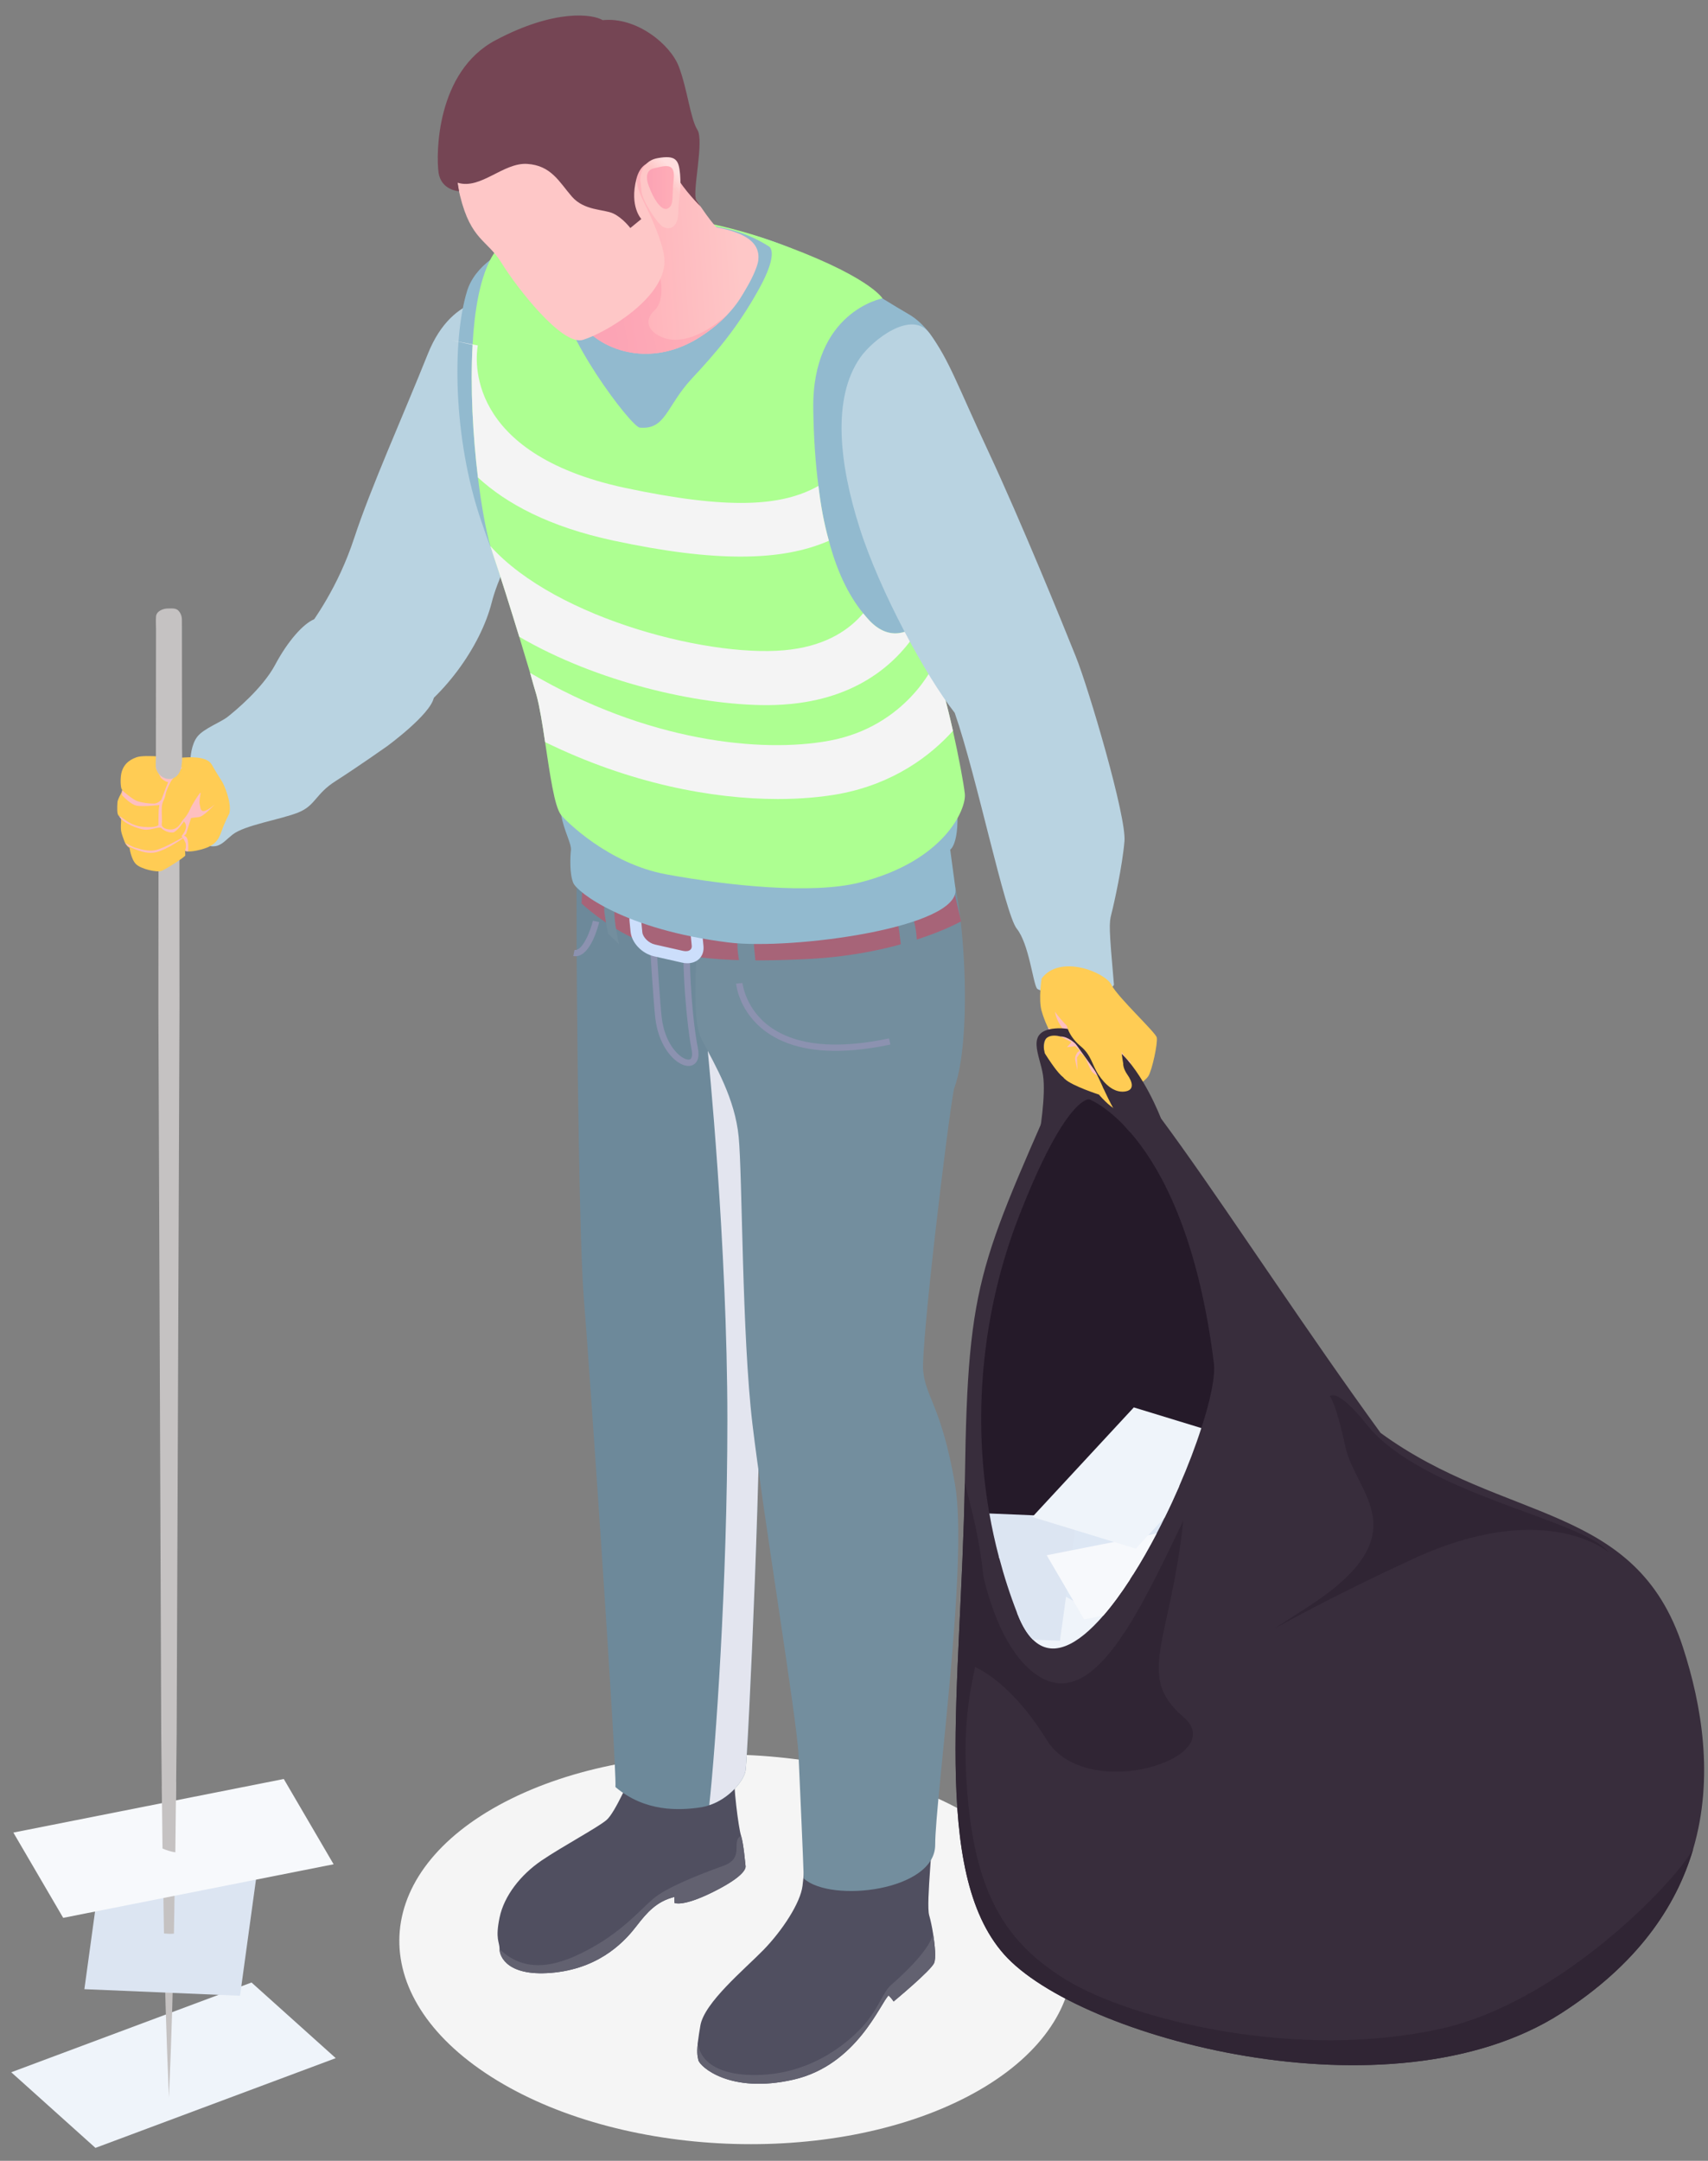 <svg width="102" height="129" viewBox="0 0 102 129" fill="none" xmlns="http://www.w3.org/2000/svg">
<rect x="0" y="0" width="102" height="129" fill="#808080" stroke="none"/>
<path d="M5.7 128.227L20.05 122.869L15.021 118.354L0.671 123.712L5.7 128.227Z" fill="#EFF4FA"/>
<path d="M58.572 108.755C50.941 103.899 38.213 103.373 30.142 107.58C22.071 111.787 21.714 119.133 29.345 123.989C36.976 128.845 49.704 129.371 57.776 125.165C65.846 120.958 66.203 113.611 58.572 108.755Z" fill="#F5F5F5"/>
<path d="M67.156 66.681C67.156 66.681 66.344 66.199 65.997 65.021L67.156 66.681Z" fill="#6B6164"/>
<path d="M10.703 38.431L10.72 60.126L10.635 81.821L10.55 103.516C10.482 110.748 10.413 117.979 10.09 125.211C9.766 117.979 9.698 110.748 9.629 103.516L9.544 81.821L9.459 60.126L9.476 38.431H10.703Z" fill="#C5C2C2"/>
<path d="M29.993 17.844C29.993 17.844 27.078 17.312 25.553 21.121C24.028 24.93 22.144 29.102 21.157 32.107C20.17 35.112 18.735 36.996 18.197 37.803C17.659 38.61 21.068 44.89 23.759 43.32C26.45 41.75 28.693 38.61 29.366 35.964C30.039 33.318 32.685 29.326 33.089 26.141C33.492 22.957 34.523 18.562 29.993 17.844Z" fill="#B9D3E1"/>
<path d="M23.131 37.385C23.131 37.385 20.769 36.697 20.23 36.458C19.691 36.219 19.427 36.697 18.767 36.966C18.107 37.235 17.18 38.282 16.432 39.687C15.684 41.092 14.01 42.468 13.591 42.797C13.172 43.126 12.186 43.485 11.797 43.963C11.408 44.441 11.378 45.279 11.378 45.279C11.378 45.279 10.84 45.757 10.66 46.176C10.48 46.595 10.062 49.256 11.527 50.093C12.992 50.93 13.172 50.392 13.889 49.824C14.607 49.256 16.76 48.927 17.806 48.508C18.853 48.089 18.823 47.402 20.049 46.624C21.275 45.846 23.099 44.561 23.099 44.561C23.099 44.561 25.694 42.671 25.906 41.657C26.121 40.644 25.403 38.611 23.131 37.385Z" fill="#B9D3E1"/>
<path d="M13.697 48.568C13.847 47.895 13.383 46.878 13.293 46.714C13.203 46.55 12.949 46.191 12.65 45.652C12.351 45.114 11.26 45.203 10.841 45.233C10.422 45.263 8.673 45.019 8.15 45.209C7.627 45.398 7.403 45.682 7.283 46.026C7.163 46.37 7.193 47.058 7.283 47.132C7.373 47.207 7.029 47.64 7.014 47.909C6.999 48.178 6.969 48.645 7.105 48.708C7.332 48.813 7.174 49.114 7.231 49.599C7.249 49.749 7.378 50.083 7.414 50.186C7.534 50.525 7.736 50.619 7.736 50.619C7.736 50.619 7.822 51.288 8.121 51.587C8.42 51.886 9.377 52.095 9.646 51.991C9.915 51.886 11.066 51.154 11.066 51.064C11.066 50.974 11.051 50.795 11.051 50.795C11.051 50.795 11.243 50.916 11.993 50.72C12.742 50.524 13.025 50.227 13.219 49.658C13.413 49.091 13.697 48.568 13.697 48.568Z" fill="#FFCC54"/>
<path d="M10.894 45.8C10.894 45.8 10.437 46.355 10.228 46.609C10.019 46.863 9.6 46.43 9.6 46.43L9.286 45.8C9.286 45.8 9.884 46.22 10.019 46.116C10.153 46.011 10.894 45.8 10.894 45.8Z" fill="#FEBFBF"/>
<path d="M12.815 48.03C12.815 48.03 12.172 48.748 11.873 48.778C11.574 48.808 11.409 48.838 11.409 48.838L11.119 49.766L10.99 49.899C10.99 49.899 11.177 49.903 11.222 50.217C11.267 50.531 11.23 50.832 11.23 50.832L11.05 50.797C11.05 50.797 11.155 50.509 11.076 50.307C10.998 50.105 10.841 49.915 10.841 49.915C10.841 49.915 11.133 49.579 11.11 49.321C11.088 49.063 10.894 48.985 10.894 48.985C10.894 48.985 11.177 48.705 11.334 48.346C11.491 47.987 11.794 47.539 11.928 47.359C12.063 47.18 11.861 47.763 11.928 48.032C11.996 48.299 11.952 48.756 12.815 48.03Z" fill="#FEBFBF"/>
<path d="M10.228 46.609C10.228 46.609 9.929 47.147 9.884 47.446C9.839 47.745 9.66 47.835 9.66 48.313C9.66 48.791 9.69 49.027 9.66 49.195C9.63 49.363 9.843 49.509 10.157 49.52C10.471 49.531 10.689 49.363 10.894 48.982C10.982 49.043 10.982 49.043 10.982 49.043C10.982 49.043 10.56 49.677 10.319 49.699C10.078 49.721 9.796 49.598 9.656 49.452C9.517 49.306 9.035 49.575 8.631 49.53C8.227 49.485 7.292 49.128 7.104 48.707C7.432 48.869 7.767 49.292 8.553 49.362C9.339 49.432 9.461 49.261 9.461 49.261C9.461 49.261 9.461 48.644 9.472 48.442C9.483 48.24 9.517 48.061 9.517 48.061C9.517 48.061 8.62 48.162 8.205 48.106C7.79 48.05 7.274 47.456 7.274 47.456L7.295 47.182C7.295 47.182 7.879 47.703 8.171 47.815C8.463 47.927 8.978 47.983 9.214 47.972C9.449 47.961 9.64 47.737 9.64 47.737C9.64 47.737 9.943 46.918 9.976 46.862C10.01 46.806 10.089 46.503 10.089 46.503L10.228 46.609Z" fill="#FEBFBF"/>
<path d="M7.652 50.526C7.652 50.526 8.075 50.711 8.268 50.772C8.453 50.83 8.895 50.99 9.339 50.875C10.014 50.701 10.934 50.042 10.934 50.042L10.899 49.994C10.899 49.994 9.795 50.647 9.285 50.754C8.775 50.862 8.227 50.631 8.093 50.608C7.958 50.586 7.47 50.319 7.47 50.319L7.652 50.526Z" fill="#FEBFBF"/>
<path d="M42.526 112.978C40.757 113.85 40.283 113.606 40.283 113.606C40.283 113.606 40.283 113.606 40.269 113.247C39.2 113.516 38.626 114.187 38.019 114.973C37.413 115.759 35.977 117.438 33.153 117.754C30.326 118.066 29.834 116.81 29.834 116.362C29.834 115.914 29.565 115.781 29.834 114.478C30.103 113.179 31.09 111.923 32.346 111.069C33.602 110.219 35.708 109.095 36.228 108.647C36.745 108.199 37.681 106.002 37.681 106.002L41.653 104.545C41.653 104.545 43.917 104.904 43.849 105.733C43.781 106.562 44.097 109.095 44.255 109.59C44.409 110.082 44.499 111.205 44.524 111.406C44.547 111.608 44.299 112.103 42.526 112.978Z" fill="#504F60"/>
<path d="M55.788 117.183C55.609 117.632 53.366 119.487 53.366 119.487C53.366 119.487 53.276 119.336 53.068 119.128C52.591 119.548 51.184 123.283 47.388 124.151C43.588 125.019 41.794 123.372 41.704 122.985C41.639 122.705 41.607 122.468 41.686 121.837C41.715 121.597 41.761 121.299 41.826 120.922C42.063 119.548 44.456 117.574 45.594 116.408C46.728 115.242 47.804 113.595 47.926 112.579C48.044 111.564 48.314 108.901 48.314 108.901C49.451 105.851 55.548 107.753 55.67 108.632C55.792 109.515 55.282 113.627 55.491 114.344C55.57 114.62 55.66 115.033 55.728 115.467C55.728 115.471 55.728 115.471 55.728 115.474C55.839 116.168 55.9 116.907 55.788 117.183Z" fill="#504F60"/>
<path d="M55.788 117.183C55.609 117.632 53.366 119.487 53.366 119.487C53.366 119.487 53.276 119.336 53.068 119.128C52.591 119.548 51.184 123.283 47.388 124.151C43.588 125.019 41.794 123.372 41.704 122.985C41.639 122.705 41.607 122.468 41.686 121.837C41.654 122.077 41.765 123.922 45.195 123.875C48.625 123.832 50.914 121.729 51.722 120.742C52.529 119.755 52.738 118.919 53.218 118.499C53.695 118.079 55.421 116.561 55.726 115.474C55.839 116.168 55.9 116.907 55.788 117.183Z" fill="#626170"/>
<path d="M42.526 112.978C40.757 113.85 40.283 113.606 40.283 113.606C40.283 113.606 40.283 113.606 40.269 113.247C39.2 113.516 38.626 114.187 38.019 114.973C37.413 115.759 35.977 117.438 33.153 117.754C30.326 118.066 29.834 116.81 29.834 116.362C31.47 117.934 33.465 117.327 35.349 116.272C37.233 115.221 38.22 114.029 39.005 113.358C39.791 112.683 41.764 111.901 43.153 111.406C44.545 110.914 43.605 109.946 44.255 109.59C44.409 110.082 44.499 111.205 44.524 111.406C44.547 111.608 44.299 112.103 42.526 112.978Z" fill="#626170"/>
<path d="M46.103 60.694C46.057 65.931 45.037 77.151 45.311 80.47C45.616 84.291 44.657 105.057 44.519 105.727C44.413 106.321 43.53 107.386 42.357 107.767C42.205 107.828 42.053 107.858 41.9 107.889C40.515 108.102 38.505 108.163 36.754 106.686C36.845 105.56 35.171 81.155 34.851 77.304C34.546 73.437 34.364 54.894 34.455 50.723L44.366 50.357C44.366 50.357 45.751 55.168 46.071 58.791C46.118 59.263 46.134 59.918 46.103 60.694Z" fill="#6D899A"/>
<path d="M45.311 80.47C45.616 84.291 44.657 105.057 44.519 105.727C44.413 106.321 43.53 107.386 42.357 107.767C42.722 104.418 43.438 94.522 43.438 84.794C43.438 74.229 42.266 62.734 42.266 62.734C43.652 61.501 44.93 60.831 46.103 60.694C46.057 65.931 45.038 77.152 45.311 80.47Z" fill="#E3E5EF"/>
<path d="M41.9 53.95C41.9 53.95 41.048 60.398 41.9 62.041C42.752 63.684 43.889 65.582 44.113 67.87C44.337 70.157 44.301 79.694 44.937 85.032C45.573 90.369 47.597 102.683 47.686 104.746C47.776 106.809 47.955 110.666 48 112.147C49.659 113.627 55.848 112.874 55.848 110.138C55.848 107.402 57.842 93.286 57.034 88.622C56.227 83.957 55.266 83.402 55.132 81.832C54.997 80.262 56.568 67.162 56.971 65.002C58.272 61.631 57.434 51.023 56.134 50.933C54.833 50.843 41.9 53.95 41.9 53.95Z" fill="#738E9E"/>
<path d="M101.116 110.379V110.383C100.097 113.849 97.757 117.29 93.211 120.204C83.046 126.717 64.376 121.654 59.959 116.67C55.581 111.725 57.411 100.735 57.616 88.535C57.62 88.435 57.623 88.334 57.623 88.234C57.799 75.916 58.552 75.464 64.204 62.456C65.471 59.539 73.863 73.755 82.446 85.542C89.866 90.964 97.696 89.668 100.505 98.345C101.615 101.764 102.376 106.091 101.116 110.379Z" fill="#382D3C"/>
<path d="M101.116 110.383C100.097 113.849 97.757 117.29 93.211 120.204C83.046 126.717 64.376 121.654 59.959 116.67C55.581 111.725 57.411 100.735 57.616 88.535C58.007 90.031 58.499 91.84 58.732 94.154C59.181 98.549 57.302 99.879 57.722 106.414C58.138 112.952 59.993 115.966 63.747 118.241C67.5 120.516 77.39 123.07 86.12 121.096C93.171 119.501 99.954 112.46 101.116 110.383Z" fill="#302534"/>
<path d="M71.743 85.255C71.399 86.331 70.946 87.519 70.419 88.728C70.15 89.345 69.863 89.97 69.558 90.587C69.4 90.91 69.239 91.233 69.074 91.549C68.625 92.403 68.155 93.232 67.667 94C67.606 94.1 67.545 94.201 67.48 94.298C66.956 95.105 66.421 95.837 65.887 96.451C64.358 98.22 62.841 99.027 61.682 97.886C61.348 97.559 61.047 97.071 60.781 96.397C60.767 96.358 60.749 96.318 60.734 96.279C60.314 95.199 59.963 94.112 59.676 93.021C59.665 92.989 59.654 92.96 59.647 92.928C59.421 92.07 59.234 91.213 59.084 90.355C57.975 84.043 58.836 77.804 60.828 72.672C63.659 65.377 65.048 65.628 65.048 65.628C65.048 65.628 70.785 67.734 72.49 81.369C72.586 82.144 72.296 83.561 71.743 85.255Z" fill="#251A29"/>
<path d="M41.172 63.634C41.052 63.644 40.919 63.621 40.78 63.566C40.112 63.303 39.313 62.32 39.134 60.782C39.037 59.945 38.81 56.614 38.823 56.212L39.207 56.222C39.196 56.566 39.415 59.864 39.516 60.738C39.688 62.217 40.452 63.03 40.923 63.216C41.059 63.269 41.172 63.273 41.238 63.222C41.331 63.146 41.355 62.938 41.302 62.665C40.93 60.755 40.64 56.259 40.942 56.018L41.03 55.947L41.147 55.988L41.071 56.166L41.073 56.162L41.076 56.167L41.231 56.248C41.13 56.561 41.229 60.282 41.68 62.593C41.786 63.135 41.631 63.392 41.481 63.512C41.394 63.585 41.289 63.625 41.172 63.634Z" fill="#8C92B0"/>
<path d="M50.961 62.691C48.761 62.872 47.02 62.509 45.764 61.607C44.135 60.435 43.964 58.79 43.958 58.721L44.341 58.686C44.342 58.701 44.508 60.24 46 61.309C47.56 62.425 49.945 62.656 53.093 61.991L53.172 62.359C52.391 62.523 51.653 62.634 50.961 62.691Z" fill="#8C92B0"/>
<path d="M57.396 55.003C57.396 55.003 53.944 56.98 48.166 57.257C42.387 57.535 40.133 57.045 38.095 56.137C36.057 55.228 34.729 53.93 34.729 53.93L34.85 51.725C34.85 51.725 36.131 53.397 38.992 54.327C41.853 55.257 47.776 55.063 50.177 54.883C52.578 54.703 57.001 53.325 57.001 53.325L57.396 55.003Z" fill="#A76478"/>
<path d="M45.069 55.156C45.069 55.156 44.979 55.791 45.034 56.528C45.089 57.265 45.261 58.612 45.261 58.612L44.377 58.566C44.377 58.566 44.082 57.28 44.045 56.624C44.009 55.968 44.111 55.045 44.111 55.045L45.069 55.156Z" fill="#738E9E"/>
<path d="M53.385 54.306C53.385 54.306 53.606 54.909 53.707 55.641C53.807 56.373 53.921 57.726 53.921 57.726L54.776 57.5C54.776 57.5 54.796 56.181 54.694 55.532C54.592 54.883 54.298 54.001 54.298 54.001L53.385 54.306Z" fill="#738E9E"/>
<path d="M36.792 53.266C36.792 53.266 36.662 54.055 36.697 54.683C36.732 55.311 36.964 56.366 36.964 56.366L36.307 55.729C36.307 55.729 36.102 54.659 36.083 54.318C36.064 53.977 36.279 52.95 36.279 52.95L36.792 53.266Z" fill="#738E9E"/>
<path d="M34.422 57.085C34.362 57.09 34.3 57.087 34.236 57.075L34.311 56.705C34.782 56.802 35.263 55.573 35.409 54.965L35.784 55.049C35.731 55.262 35.288 57.013 34.422 57.085Z" fill="#8C92B0"/>
<path d="M41.043 57.505C40.941 57.505 40.836 57.492 40.729 57.468L39.049 57.088C38.333 56.926 37.722 56.283 37.657 55.625L37.595 54.997C37.564 54.676 37.665 54.395 37.88 54.204C38.123 53.989 38.486 53.916 38.877 54.005L40.557 54.386C41.273 54.548 41.884 55.191 41.949 55.849L42.011 56.477C42.042 56.797 41.941 57.079 41.726 57.269C41.549 57.425 41.31 57.506 41.043 57.505ZM38.653 54.687C38.541 54.687 38.447 54.716 38.382 54.774C38.315 54.833 38.287 54.916 38.297 55.022L38.359 55.65C38.389 55.959 38.741 56.303 39.112 56.387L40.792 56.767C40.972 56.807 41.13 56.783 41.225 56.7C41.292 56.641 41.32 56.557 41.31 56.452L41.248 55.824C41.217 55.515 40.866 55.171 40.495 55.087L38.815 54.706C38.758 54.694 38.704 54.688 38.653 54.687Z" fill="#CCDEFB"/>
<path d="M57.673 30.477C57.673 30.477 58.092 20.968 54.264 18.756C50.437 16.543 46.968 13.673 40.569 13.314C34.17 12.955 28.788 14.45 27.891 17.381C26.994 20.311 27.054 26.172 28.728 31.076C30.402 35.98 32.212 39.598 32.391 40.719C32.57 41.84 32.436 43.231 33.153 44.756C33.871 46.281 33.332 47.671 33.512 48.658C33.691 49.645 34.14 50.362 34.095 50.766C34.05 51.17 34.011 52.172 34.235 52.71C34.459 53.248 37.279 55.497 43.514 56.266C47.266 56.729 57.373 55.386 57.059 53.054C56.745 50.722 56.745 50.722 56.745 50.722C56.745 50.722 57.463 50.318 57.059 47.134C56.655 43.949 55.669 38.881 55.669 38.522C55.669 38.163 57.673 30.477 57.673 30.477Z" fill="#92BACF"/>
<path d="M51.316 52.691C48.495 53.402 43.48 52.875 39.8 52.2C36.317 51.562 33.779 48.987 33.508 48.656C33.103 48.153 32.834 46.154 32.552 44.302C32.393 43.211 32.221 42.168 32.037 41.493C31.927 41.125 31.792 40.671 31.657 40.169C31.461 39.531 31.24 38.795 31.007 38.011C30.504 36.368 29.928 34.528 29.401 32.97C29.364 32.86 29.327 32.737 29.278 32.59C29.021 31.67 28.751 30.211 28.542 28.506C28.248 26.078 28.076 23.159 28.223 20.584C28.223 20.572 28.223 20.572 28.223 20.559C28.333 18.548 28.652 16.733 29.265 15.531C31.264 11.533 40.119 12.293 46.005 14.354C51.904 16.427 52.701 17.812 52.701 17.812C52.701 17.812 48.47 18.597 48.568 24.447C48.593 26.078 48.691 27.611 48.875 29.009C49.01 30.187 49.218 31.29 49.501 32.284C49.967 34.062 50.654 35.521 51.549 36.613C51.672 36.773 51.806 36.92 51.941 37.067C53.155 38.318 54.332 37.778 55.166 37.006C55.902 36.319 56.368 35.461 56.368 35.461C56.368 35.461 56.098 37.865 56.172 39.766C56.184 40.416 56.246 41.017 56.368 41.434C56.527 42.01 56.724 42.807 56.908 43.629C57.251 45.162 57.558 46.805 57.619 47.394C57.718 48.288 56.406 51.416 51.316 52.691Z" fill="#ADFF91"/>
<path d="M56.909 43.628C55.56 45.124 53.377 46.78 50.139 47.393C49.06 47.589 47.821 47.7 46.448 47.7C42.548 47.7 37.618 46.78 32.553 44.303C32.394 43.212 32.222 42.169 32.038 41.494C31.928 41.126 31.793 40.672 31.658 40.17C38.612 44.266 45.455 44.977 49.539 44.217C54.15 43.358 55.794 39.643 55.806 39.606L56.174 39.765C56.186 40.415 56.248 41.016 56.37 41.433C56.528 42.009 56.725 42.806 56.909 43.628Z" fill="#F4F4F4"/>
<path d="M55.167 37.006C54.038 39.14 51.77 41.433 47.686 41.973C47.122 42.047 46.484 42.096 45.797 42.096C41.627 42.096 35.606 40.698 31.007 38.012C30.504 36.369 29.928 34.529 29.401 32.971C29.364 32.861 29.327 32.738 29.278 32.591C33.215 36.993 42.756 39.385 47.257 38.772C49.415 38.49 50.74 37.57 51.549 36.613C51.672 36.773 51.806 36.92 51.941 37.067C53.156 38.318 54.333 37.778 55.167 37.006Z" fill="#F4F4F4"/>
<path d="M49.501 32.284C48.091 32.897 46.41 33.228 44.228 33.228C42.18 33.228 39.703 32.933 36.624 32.271C32.786 31.449 30.235 30.064 28.542 28.506C28.248 26.078 28.076 23.159 28.223 20.584L26.948 20.314L28.223 20.56L28.53 20.621C28.53 20.634 28.53 20.634 28.53 20.646C28.407 21.382 27.733 27.06 37.299 29.12C43.529 30.445 46.693 30.236 48.876 29.009C49.011 30.187 49.219 31.291 49.501 32.284Z" fill="#F4F4F4"/>
<path d="M45.907 14.705C45.907 14.705 46.598 14.974 45.296 17.306C43.993 19.638 42.731 21.08 41.325 22.591C39.773 24.258 39.773 25.661 38.208 25.529C37.685 25.485 33.421 19.805 33.481 17.464C33.54 15.123 40.884 11.475 45.907 14.705Z" fill="#92BACF"/>
<path d="M45.286 15.534C45.191 16.448 42.729 21.544 38.132 20.647C33.535 19.75 34.095 17.104 34.499 15.758C34.903 14.412 36.57 13.067 40.569 13.314C44.569 13.561 45.398 14.458 45.286 15.534Z" fill="url(#paint0_linear_2_1949)"/>
<path d="M51.364 21.357C49.682 23.779 50.119 27.686 51.33 31.499C52.541 35.312 55.281 40.345 57.015 42.557C58.331 46.325 60.005 54.548 60.723 55.445C61.441 56.342 61.68 58.614 61.919 59.003C62.158 59.392 66.255 59.475 66.524 58.79C66.225 55.385 66.225 55.116 66.375 54.547C66.524 53.979 67.033 51.676 67.152 50.211C67.272 48.746 65.029 41.151 64.251 39.207C63.474 37.263 60.962 31.104 59.048 27.007C57.134 22.91 56.693 21.512 55.518 19.906C54.456 18.456 52.111 20.281 51.364 21.357Z" fill="#B9D3E1"/>
<path d="M62.203 58.421C62.203 58.421 62.009 59.662 62.203 60.35C62.397 61.038 62.726 61.636 62.726 61.636C62.726 61.636 62.367 61.875 62.337 62.533C62.307 63.191 63.144 63.998 63.593 64.417C64.041 64.836 65.626 65.344 65.626 65.344C65.626 65.344 66.224 66.062 66.703 66.271C67.181 66.48 67.66 66.45 67.69 65.942C67.72 65.434 67.6 65.03 67.6 65.03C67.6 65.03 68.348 64.582 68.572 64.253C68.796 63.924 69.155 62.25 69.08 61.936C69.005 61.622 66.748 59.537 66.374 58.793C66.001 58.047 63.295 56.94 62.203 58.421Z" fill="#FFCC54"/>
<path d="M66.546 62.041C66.546 62.041 67.062 63.022 67.309 63.235C67.556 63.448 67.511 63.258 67.511 63.717C67.511 64.177 67.514 64.356 67.514 64.356L66.86 64.479C66.86 64.479 65.447 64.434 65.167 63.907C64.887 63.38 64.853 63.167 64.752 63.055C64.651 62.943 64.505 62.864 64.505 62.864L64.314 63.133L64.348 63.896C64.348 63.896 64.202 63.324 64.202 63.19C64.202 63.055 64.337 62.753 64.449 62.764C64.561 62.775 64.202 62.455 64.202 62.455L63.72 62.517L63.989 62.214L63.327 61.878L62.624 61.729L62.725 61.635L62.579 61.344C62.579 61.344 63.394 61.766 63.517 61.8C63.64 61.834 63.797 62.002 63.764 61.834C63.73 61.666 63.125 61.172 63.001 60.399C63.834 61.585 65.199 62.44 65.199 62.44L66.546 62.041Z" fill="#FEBFBF"/>
<path d="M67.037 66.227L67.298 66.591C67.298 66.591 66.782 63.799 66.439 63.233C66.096 62.667 64.764 61.231 62.992 61.4C61.22 61.568 62.095 62.959 62.286 64.181C62.477 65.403 62.062 67.758 62.062 67.758C62.062 67.758 63.251 65.224 63.521 64.348C63.282 64.152 62.97 63.785 62.395 62.885C62.033 61.477 63.329 61.878 63.329 61.878C63.811 61.874 64.253 62.338 64.253 62.338L65.663 64.307C65.805 64.663 65.894 64.971 65.894 64.971L67.037 66.227Z" fill="#382D3C"/>
<path d="M69.328 66.759C69.328 66.759 68.296 64.039 66.794 62.736C65.291 61.433 64.167 62.265 64.252 62.337C65.538 63.416 65.856 65.546 67.21 67.277C68.563 69.007 69.328 66.759 69.328 66.759Z" fill="#382D3C"/>
<path d="M67.077 63.489C66.943 62.831 66.972 62.009 66.688 61.545C66.404 61.081 65.582 60.199 64.909 59.826C64.236 59.452 63.668 60.379 63.668 60.873C63.668 61.367 63.922 61.949 64.55 62.473C65.178 62.996 65.221 63.594 65.603 64.163C65.985 64.732 66.517 65.239 67.156 65.165C67.794 65.09 67.615 64.567 67.331 64.163C67.047 63.759 67.077 63.489 67.077 63.489Z" fill="#FFCC54"/>
<path d="M45.027 15.287C45.027 15.287 45.142 16.977 43.452 18.771C43.448 18.771 43.448 18.775 43.445 18.778C43.029 19.219 42.498 19.671 41.83 20.102C39.053 21.892 36.358 21.024 35.106 19.775C34.833 19.506 34.625 19.219 34.503 18.935C33.814 17.349 33.785 14.45 37.582 13.969C41.382 13.493 45.221 14.096 45.027 15.287Z" fill="url(#paint1_linear_2_1949)"/>
<path d="M42.636 13.404C42.636 13.404 41.261 11.789 40.692 10.085C40.124 8.381 40.363 5.869 37.612 5.66C34.861 5.451 31.901 9.069 32.738 12.328C33.575 15.587 35.967 19.504 36.326 19.833C36.685 20.162 36.774 20.85 38.628 20.939C40.482 21.029 44.758 18.432 45.027 15.439C44.728 14.929 44.13 14.57 44.13 14.57C44.13 14.57 43.107 14.012 42.636 13.404Z" fill="url(#paint2_linear_2_1949)"/>
<path d="M43.445 18.779C43.029 19.22 42.498 19.672 41.83 20.103C39.053 21.893 36.358 21.025 35.106 19.776L34.952 19.033L39.441 16.633C39.441 16.633 39.728 17.935 39.079 18.538C38.43 19.144 38.713 19.812 39.592 20.153C40.471 20.498 41.82 20.21 43.431 18.79C43.434 18.786 43.441 18.782 43.445 18.779Z" fill="url(#paint3_linear_2_1949)"/>
<path d="M38.36 8.858C38.36 8.858 37.523 10.204 38.36 11.878C39.197 13.552 39.683 14.86 39.683 15.601C39.683 17.799 36.188 19.864 34.817 20.288C33.561 20.677 30.825 17.111 29.958 15.706C29.091 14.301 28.134 14.36 27.476 11.699C26.818 9.038 27.924 7.363 28.941 6.436C29.958 5.51 36.9 1.687 38.36 8.858Z" fill="#FEC7C7"/>
<path d="M38.3 13.075L37.642 13.613C37.642 13.613 37.194 13.015 36.625 12.746C36.057 12.477 34.897 12.596 34.146 11.729C33.395 10.862 32.917 9.875 31.482 9.785C30.047 9.695 28.702 11.342 27.326 10.907C27.412 11.418 27.412 11.418 27.412 11.418C27.412 11.418 26.339 11.37 26.189 10.293C26.04 9.217 26.04 4.283 29.598 2.399C33.156 0.515 35.399 0.844 35.997 1.203C38 0.994 40.034 2.638 40.542 3.984C41.05 5.329 41.23 7.094 41.648 7.752C42.067 8.41 41.317 11.513 41.583 11.928C41.849 12.343 41.849 12.343 41.849 12.343C41.849 12.343 40.811 11.311 40.392 10.503C39.973 9.696 38.427 9.042 38.004 10.685C37.583 12.327 38.3 13.075 38.3 13.075Z" fill="#754554"/>
<path d="M38.241 10.772C38.241 10.772 38.181 9.636 39.273 9.441C40.364 9.247 40.535 9.537 40.614 10.398C40.704 11.375 40.499 12.055 40.505 12.641C40.514 13.612 39.969 13.751 39.592 13.538C39.216 13.325 38.361 11.953 38.316 11.445C38.271 10.937 38.241 10.772 38.241 10.772Z" fill="url(#paint4_linear_2_1949)"/>
<path d="M38.811 11.266C38.811 11.266 38.296 10.235 39.033 10.055C39.77 9.875 40.349 9.696 40.229 10.728C40.109 11.76 40.274 12.281 39.855 12.454C39.437 12.626 38.947 11.651 38.811 11.266Z" fill="url(#paint5_linear_2_1949)"/>
<path d="M67.481 94.297C66.957 95.104 66.422 95.836 65.888 96.45C64.359 98.219 62.842 99.026 61.683 97.885C61.349 97.558 61.048 97.07 60.782 96.396C60.768 96.357 60.75 96.317 60.735 96.278L63.516 95.237L63.681 95.176L63.835 95.119L67.054 93.917L67.352 94.183L67.481 94.297Z" fill="#EFF4FA"/>
<path d="M70.419 88.728C70.15 89.345 69.863 89.97 69.558 90.587C69.4 90.91 69.239 91.233 69.074 91.549C68.625 92.403 68.155 93.232 67.667 94L67.351 94.183L64.52 95.819L64.104 95.579L63.663 95.324L63.516 95.238L59.677 93.02C59.666 92.988 59.655 92.959 59.648 92.927L63.017 90.982L63.763 90.551L68.668 87.716L70.419 88.728Z" fill="#DDE7F4"/>
<path d="M64.312 90.572L64.208 91.343L64.043 92.541L63.716 94.913L63.68 95.175L63.662 95.322L63.3 97.952L61.682 97.884C61.348 97.557 61.047 97.069 60.781 96.395C60.767 96.356 60.749 96.316 60.734 96.277C60.314 95.197 59.963 94.11 59.676 93.019C59.665 92.987 59.654 92.958 59.647 92.926C59.421 92.068 59.234 91.211 59.084 90.353L61.739 90.464L63.763 90.55L64.312 90.572Z" fill="#DCE5F2"/>
<path d="M69.074 91.548C68.625 92.402 68.155 93.231 67.667 93.999C67.606 94.099 67.545 94.2 67.48 94.297C66.956 95.104 66.421 95.836 65.887 96.45L64.746 96.676L64.104 95.578L63.835 95.119L63.717 94.914L62.508 92.847L64.044 92.542L66.523 92.054L68.575 91.645L69.074 91.548Z" fill="#F7F9FC"/>
<path d="M71.743 85.255C71.399 86.331 70.946 87.519 70.419 88.728C70.15 89.345 69.863 89.97 69.558 90.587L68.578 91.645H68.574L67.828 92.452L66.525 92.054H66.521L64.207 91.344L63.016 90.982L61.649 90.562L61.739 90.465L67.71 84.021L71.743 85.255Z" fill="#EFF4FA"/>
<path d="M14.334 119.144L15.682 109.332L6.387 108.94L5.039 118.752L14.334 119.144Z" fill="#DCE5F2"/>
<path d="M9.721 110.205C9.745 111.946 9.758 113.686 9.793 115.427C9.992 115.445 10.19 115.456 10.386 115.435C10.423 113.629 10.436 111.823 10.461 110.018C10.215 110.083 9.969 110.145 9.721 110.205Z" fill="#C5C2C2"/>
<path d="M3.774 114.494L19.923 111.295L16.947 106.204L0.798 109.403L3.774 114.494Z" fill="#F7F9FC"/>
<path d="M9.664 106.629C9.677 107.87 9.689 109.112 9.705 110.354C9.962 110.468 10.217 110.544 10.471 110.581C10.49 109.177 10.503 107.774 10.518 106.37C10.23 106.442 9.947 106.532 9.664 106.629Z" fill="#C5C2C2"/>
<path d="M58.167 90.774C58.167 90.774 58.705 97.891 61.994 100.043C65.283 102.196 68.034 96.275 70.666 90.774C69.889 98.07 67.795 100.043 70.666 102.495C73.537 104.947 64.875 107.698 62.508 103.87C60.141 100.043 57.928 99.392 57.928 99.392C57.928 99.392 59.004 98.07 58.167 90.774Z" fill="#302534"/>
<path d="M96.082 92.68C96.082 92.68 92.314 89.396 84.361 93.076C76.407 96.755 73.938 98.667 78.276 95.819C84.78 91.549 80.952 89.145 80.354 86.402C79.756 83.659 79.418 83.36 79.418 83.36C79.418 83.36 79.803 82.776 81.61 85.034C84.959 89.219 94.527 90.698 96.082 92.68Z" fill="#302534"/>
<path d="M10.599 46.281C10.951 45.893 10.871 45.124 10.871 44.673C10.87 43.923 10.87 43.173 10.869 42.424C10.868 40.888 10.867 39.351 10.865 37.815C10.865 37.6 10.865 37.386 10.864 37.171C10.864 36.907 10.869 36.745 10.708 36.516C10.541 36.281 10.286 36.328 10.032 36.326C9.751 36.325 9.342 36.474 9.317 36.808C9.298 37.058 9.317 37.316 9.317 37.567C9.317 37.929 9.317 38.29 9.316 38.652C9.315 40.192 9.314 41.732 9.312 43.272C9.312 43.924 9.311 44.575 9.311 45.226C9.311 45.532 9.248 45.832 9.411 46.093C9.678 46.519 10.239 46.675 10.599 46.281Z" fill="#C5C2C2"/>
<defs>
<linearGradient id="paint0_linear_2_1949" x1="45.492" y1="16.59" x2="35.759" y2="17.263" gradientUnits="userSpaceOnUse">
<stop offset="0.122" stop-color="#FEC7C7"/>
<stop offset="0.969" stop-color="#FFADB7"/>
</linearGradient>
<linearGradient id="paint1_linear_2_1949" x1="45.522" y1="17.021" x2="35.789" y2="17.694" gradientUnits="userSpaceOnUse">
<stop offset="0.122" stop-color="#FEC7C7"/>
<stop offset="0.969" stop-color="#FFADB7"/>
</linearGradient>
<linearGradient id="paint2_linear_2_1949" x1="45.23" y1="12.799" x2="35.497" y2="13.472" gradientUnits="userSpaceOnUse">
<stop offset="0.122" stop-color="#FEC7C7"/>
<stop offset="0.969" stop-color="#FFADB7"/>
</linearGradient>
<linearGradient id="paint3_linear_2_1949" x1="35.784" y1="19.431" x2="41.346" y2="18.534" gradientUnits="userSpaceOnUse">
<stop offset="0.122" stop-color="#FCA4B5"/>
<stop offset="0.99" stop-color="#FFADB7"/>
</linearGradient>
<linearGradient id="paint4_linear_2_1949" x1="39.899" y1="11.127" x2="40.542" y2="10.439" gradientUnits="userSpaceOnUse">
<stop offset="0.122" stop-color="#FEC7C7"/>
<stop offset="1" stop-color="#FFDEDE"/>
</linearGradient>
<linearGradient id="paint5_linear_2_1949" x1="38.636" y1="11.195" x2="40.245" y2="11.195" gradientUnits="userSpaceOnUse">
<stop offset="0.122" stop-color="#FCA4B5"/>
<stop offset="0.99" stop-color="#FFADB7"/>
</linearGradient>
</defs>
</svg>
